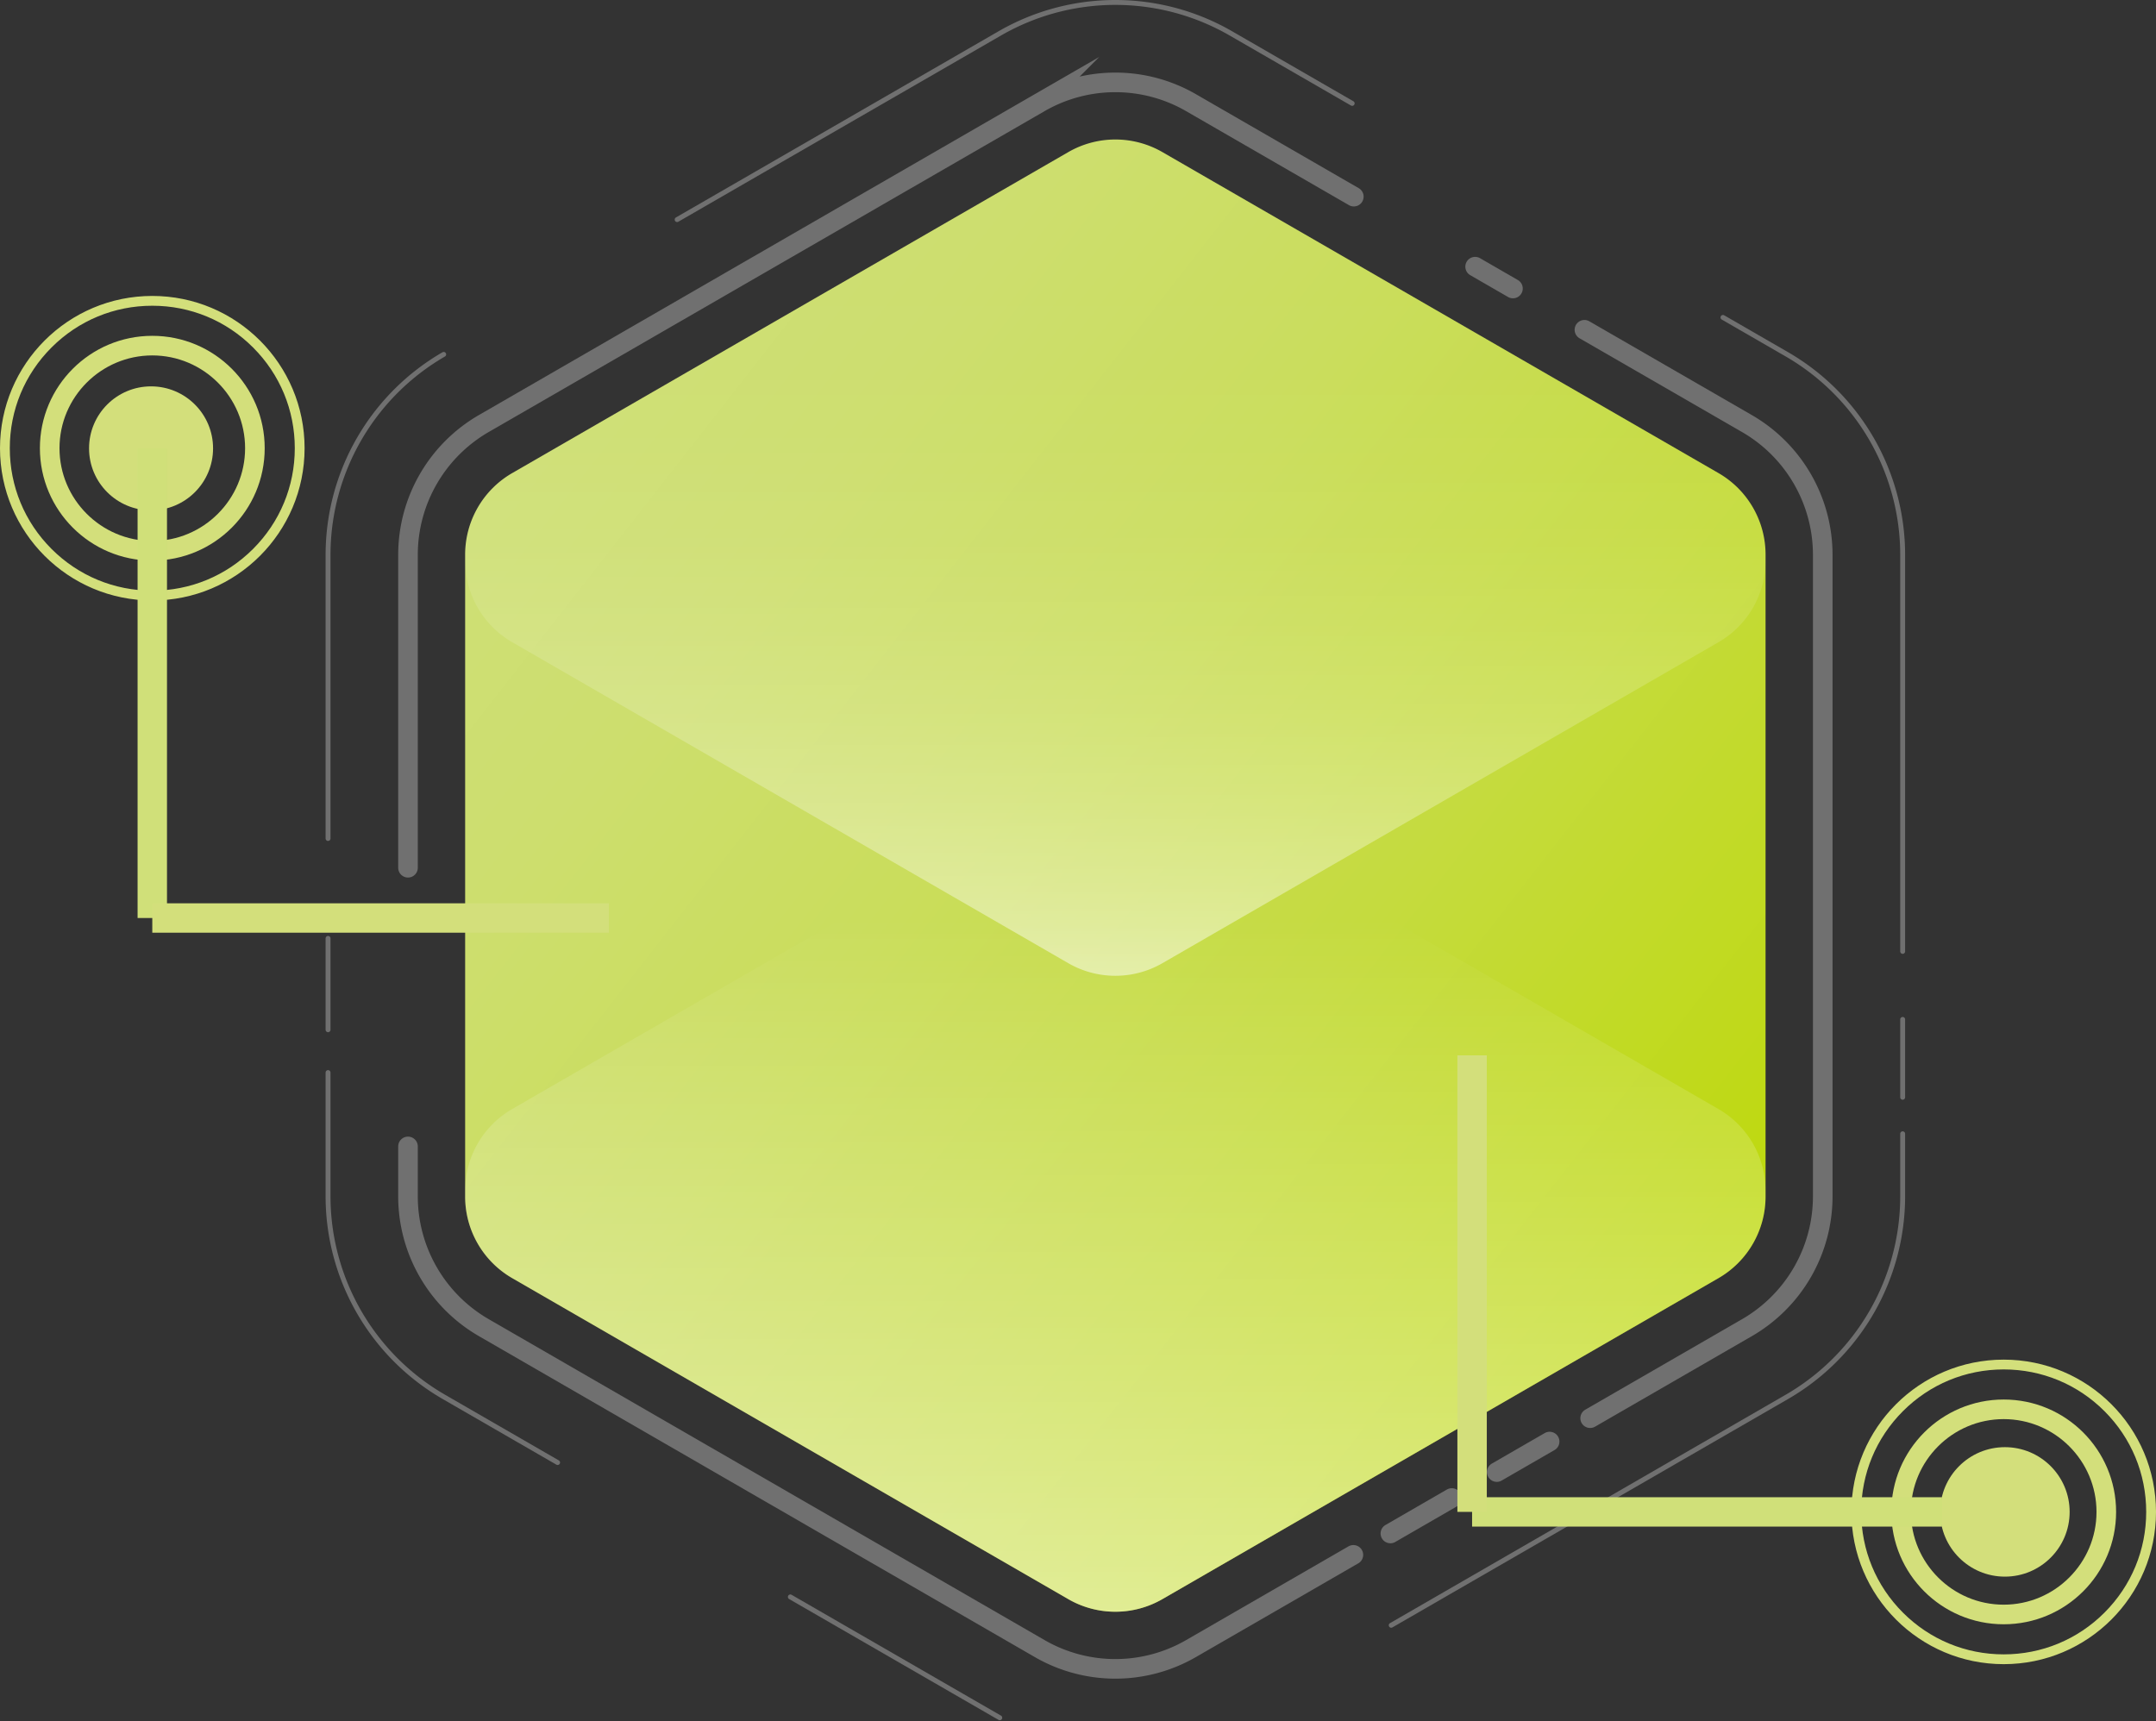 <svg xmlns="http://www.w3.org/2000/svg" xmlns:xlink="http://www.w3.org/1999/xlink" width="220" height="175.66" viewBox="0 0 220 175.66">
  <rect x="0" y="0" width="220" height="175.66" fill="#333333" stroke="none"/>
  <defs>
    <linearGradient id="linear-gradient" x1="0.112" y1="0.157" x2="0.888" y2="0.843" gradientUnits="objectBoundingBox">
      <stop offset="0" stop-color="#cedf75"/>
      <stop offset="0.164" stop-color="#cdde6e"/>
      <stop offset="0.391" stop-color="#cadd5c"/>
      <stop offset="0.656" stop-color="#c5db3f"/>
      <stop offset="0.947" stop-color="#bfd916"/>
      <stop offset="1" stop-color="#bed90e"/>
    </linearGradient>
    <linearGradient id="linear-gradient-2" x1="0.5" y1="1" x2="0.5" gradientUnits="objectBoundingBox">
      <stop offset="0" stop-color="#fff"/>
      <stop offset="0.006" stop-color="#fff" stop-opacity="0.984"/>
      <stop offset="0.105" stop-color="#fff" stop-opacity="0.757"/>
      <stop offset="0.207" stop-color="#fff" stop-opacity="0.557"/>
      <stop offset="0.309" stop-color="#fff" stop-opacity="0.384"/>
      <stop offset="0.411" stop-color="#fff" stop-opacity="0.247"/>
      <stop offset="0.513" stop-color="#fff" stop-opacity="0.137"/>
      <stop offset="0.617" stop-color="#fff" stop-opacity="0.063"/>
      <stop offset="0.721" stop-color="#fff" stop-opacity="0.016"/>
      <stop offset="0.829" stop-color="#fff" stop-opacity="0"/>
    </linearGradient>
    <linearGradient id="linear-gradient-3" x1="0.5" y1="1" x2="0.5" gradientUnits="objectBoundingBox">
      <stop offset="0" stop-color="#fff"/>
      <stop offset="0.345" stop-color="#fff" stop-opacity="0.576"/>
      <stop offset="0.829" stop-color="#fff" stop-opacity="0"/>
    </linearGradient>
  </defs>
  <g id="Grupo_114" data-name="Grupo 114" transform="translate(-658.339 -238.75)">
    <g id="Grupo_20" data-name="Grupo 20" transform="translate(691.813 239)">
      <path id="Trazado_20" data-name="Trazado 20" d="M92.115,228.135V199.162a23.658,23.658,0,0,1,11.8-20.433m-11.8,68.926v-9.323m0,13.693v12.657a23.66,23.66,0,0,0,11.8,20.433l11.624,6.711m45.119,26.049L139.29,305.542m61.312,2.894,40.389-23.319a23.659,23.659,0,0,0,11.8-20.433v-6.411m0-11.672v7.946m0-14.89V199.162a23.659,23.659,0,0,0-11.8-20.433l-6.537-3.774m-37.837-21.845-12.369-7.141a23.592,23.592,0,0,0-23.594,0l-32.916,19" transform="translate(-92.115 -142.808)" fill="none" stroke="#707070" stroke-linecap="round" stroke-miterlimit="10" stroke-width="0.5"/>
      <path id="Trazado_21" data-name="Trazado 21" d="M222.615,183.226l3.858,2.228m-112.75,59.118V212.613a15.477,15.477,0,0,1,7.718-13.367l56.743-32.761a15.437,15.437,0,0,1,15.436,0l16.615,9.593M210.19,314.7l-16.57,9.567a15.434,15.434,0,0,1-15.435,0L121.441,291.5a15.479,15.479,0,0,1-7.718-13.368v-5.118M220.232,308.9l-6.264,3.617m16.247-9.38-5.392,3.113m8.945-116.583,16.6,9.581a15.478,15.478,0,0,1,7.717,13.367v65.521a15.479,15.479,0,0,1-7.717,13.368l-16.016,9.247" transform="translate(-105.565 -156.259)" fill="none" stroke="#707070" stroke-linecap="round" stroke-miterlimit="10" stroke-width="2"/>
      <path id="Trazado_22" data-name="Trazado 22" d="M133.962,213.9l56.743-32.76a9.607,9.607,0,0,1,9.609,0l56.743,32.76a9.608,9.608,0,0,1,4.8,8.321v65.521a9.608,9.608,0,0,1-4.8,8.321l-56.743,32.761a9.609,9.609,0,0,1-9.609,0l-56.743-32.761a9.609,9.609,0,0,1-4.8-8.321V222.22A9.609,9.609,0,0,1,133.962,213.9Z" transform="translate(-115.172 -165.865)" fill="url(#linear-gradient)"/>
      <path id="Trazado_23" data-name="Trazado 23" d="M133.962,213.9l56.743-32.76a9.607,9.607,0,0,1,9.609,0l56.743,32.76a9.608,9.608,0,0,1,4.8,8.321v.615a9.608,9.608,0,0,1-4.8,8.321l-56.743,32.761a9.609,9.609,0,0,1-9.609,0l-56.743-32.761a9.609,9.609,0,0,1-4.8-8.321v-.615A9.609,9.609,0,0,1,133.962,213.9Z" transform="translate(-115.172 -165.865)" opacity="0.5" fill="url(#linear-gradient-2)" style="mix-blend-mode: overlay;isolation: isolate"/>
      <path id="Trazado_24" data-name="Trazado 24" d="M133.962,385.813,190.7,353.053a9.609,9.609,0,0,1,9.609,0l56.743,32.761a9.608,9.608,0,0,1,4.8,8.321v.615a9.608,9.608,0,0,1-4.8,8.321l-56.743,32.761a9.609,9.609,0,0,1-9.609,0L133.962,403.07a9.609,9.609,0,0,1-4.8-8.321v-.615A9.609,9.609,0,0,1,133.962,385.813Z" transform="translate(-115.172 -272.874)" opacity="0.5" fill="url(#linear-gradient-3)" style="mix-blend-mode: overlay;isolation: isolate"/>
    </g>
    <g id="Grupo_99" data-name="Grupo 99" transform="translate(658.339 268.954)">
      <circle id="Elipse_12" data-name="Elipse 12" cx="6.327" cy="6.327" r="6.327" transform="translate(9.087 9.229)" fill="#d3df7b"/>
      <g id="Trazado_430" data-name="Trazado 430" transform="translate(4.071 4.071)" fill="none">
        <path d="M11.469,0A11.469,11.469,0,1,1,0,11.469,11.469,11.469,0,0,1,11.469,0Z" stroke="none"/>
        <path d="M 11.469 2 C 6.248 2 2 6.248 2 11.469 C 2 16.691 6.248 20.939 11.469 20.939 C 16.691 20.939 20.939 16.691 20.939 11.469 C 20.939 6.248 16.691 2 11.469 2 M 11.469 -3.814697265625e-06 C 17.804 -3.814697265625e-06 22.939 5.135 22.939 11.469 C 22.939 17.804 17.804 22.939 11.469 22.939 C 5.135 22.939 -3.814697265625e-06 17.804 -3.814697265625e-06 11.469 C -3.814697265625e-06 5.135 5.135 -3.814697265625e-06 11.469 -3.814697265625e-06 Z" stroke="none" fill="#d3df7b"/>
      </g>
      <g id="Trazado_431" data-name="Trazado 431" transform="translate(0 0)" fill="none">
        <path d="M15.54,0A15.54,15.54,0,1,1,0,15.54,15.54,15.54,0,0,1,15.54,0Z" stroke="none"/>
        <path d="M 15.54 1 C 11.656 1 8.005 2.512 5.259 5.259 C 2.512 8.005 1 11.656 1 15.54 C 1 19.424 2.512 23.076 5.259 25.822 C 8.005 28.568 11.656 30.081 15.54 30.081 C 19.424 30.081 23.076 28.568 25.822 25.822 C 28.568 23.076 30.081 19.424 30.081 15.54 C 30.081 11.656 28.568 8.005 25.822 5.259 C 23.076 2.512 19.424 1 15.54 1 M 15.54 -3.814697265625e-06 C 24.123 -3.814697265625e-06 31.081 6.958 31.081 15.54 C 31.081 24.123 24.123 31.081 15.54 31.081 C 6.958 31.081 -3.814697265625e-06 24.123 -3.814697265625e-06 15.54 C -3.814697265625e-06 6.958 6.958 -3.814697265625e-06 15.54 -3.814697265625e-06 Z" stroke="none" fill="#d3df7b"/>
      </g>
      <line id="Línea_3" data-name="Línea 3" y2="47.949" transform="translate(15.54 15.54)" fill="none" stroke="#d0e079" stroke-width="3"/>
      <path id="Trazado_432" data-name="Trazado 432" d="M6110.5,398.5h46.594" transform="translate(-6094.96 -335.011)" fill="none" stroke="#d3df7b" stroke-width="3"/>
    </g>
    <g id="Grupo_100" data-name="Grupo 100" transform="translate(808.553 408.597) rotate(-90)">
      <circle id="Elipse_12-2" data-name="Elipse 12" cx="6.607" cy="6.607" r="6.607" transform="translate(8.933 47.76)" fill="#d3df7b"/>
      <g id="Trazado_430-2" data-name="Trazado 430" transform="translate(4.071 42.776)" fill="none">
        <path d="M11.469,22.939A11.469,11.469,0,1,0,0,11.469,11.469,11.469,0,0,0,11.469,22.939Z" stroke="none"/>
        <path d="M 11.469 20.939 C 16.691 20.939 20.939 16.691 20.939 11.469 C 20.939 6.248 16.691 2 11.469 2 C 6.248 2 2 6.248 2 11.469 C 2 16.691 6.248 20.939 11.469 20.939 M 11.469 22.939 C 5.135 22.939 5.556030373554677e-06 17.804 5.556030373554677e-06 11.469 C 5.556030373554677e-06 5.135 5.135 5.556030373554677e-06 11.469 5.556030373554677e-06 C 17.804 5.556030373554677e-06 22.939 5.135 22.939 11.469 C 22.939 17.804 17.804 22.939 11.469 22.939 Z" stroke="none" fill="#d3df7b"/>
      </g>
      <g id="Trazado_431-2" data-name="Trazado 431" transform="translate(0 38.705)" fill="none">
        <path d="M15.54,31.081A15.54,15.54,0,1,0,0,15.54,15.54,15.54,0,0,0,15.54,31.081Z" stroke="none"/>
        <path d="M 15.54 30.081 C 19.424 30.081 23.076 28.568 25.822 25.822 C 28.568 23.076 30.081 19.424 30.081 15.54 C 30.081 11.656 28.568 8.005 25.822 5.259 C 23.076 2.512 19.424 1 15.54 1 C 11.656 1 8.005 2.512 5.259 5.259 C 2.512 8.005 1 11.656 1 15.54 C 1 19.424 2.512 23.076 5.259 25.822 C 8.005 28.568 11.656 30.081 15.54 30.081 M 15.54 31.081 C 6.958 31.081 -4.37194830738008e-06 24.123 -4.37194830738008e-06 15.54 C -4.37194830738008e-06 6.958 6.958 -4.37194830738008e-06 15.54 -4.37194830738008e-06 C 24.123 -4.37194830738008e-06 31.081 6.958 31.081 15.54 C 31.081 24.123 24.123 31.081 15.54 31.081 Z" stroke="none" fill="#d3df7b"/>
      </g>
      <line id="Línea_3-2" data-name="Línea 3" y1="47.949" transform="translate(15.54 0)" fill="none" stroke="#d0e079" stroke-width="3"/>
      <path id="Trazado_432-2" data-name="Trazado 432" d="M0,0H46.593" transform="translate(15.54 0)" fill="none" stroke="#d3df7b" stroke-width="3"/>
    </g>
  </g>
</svg>

